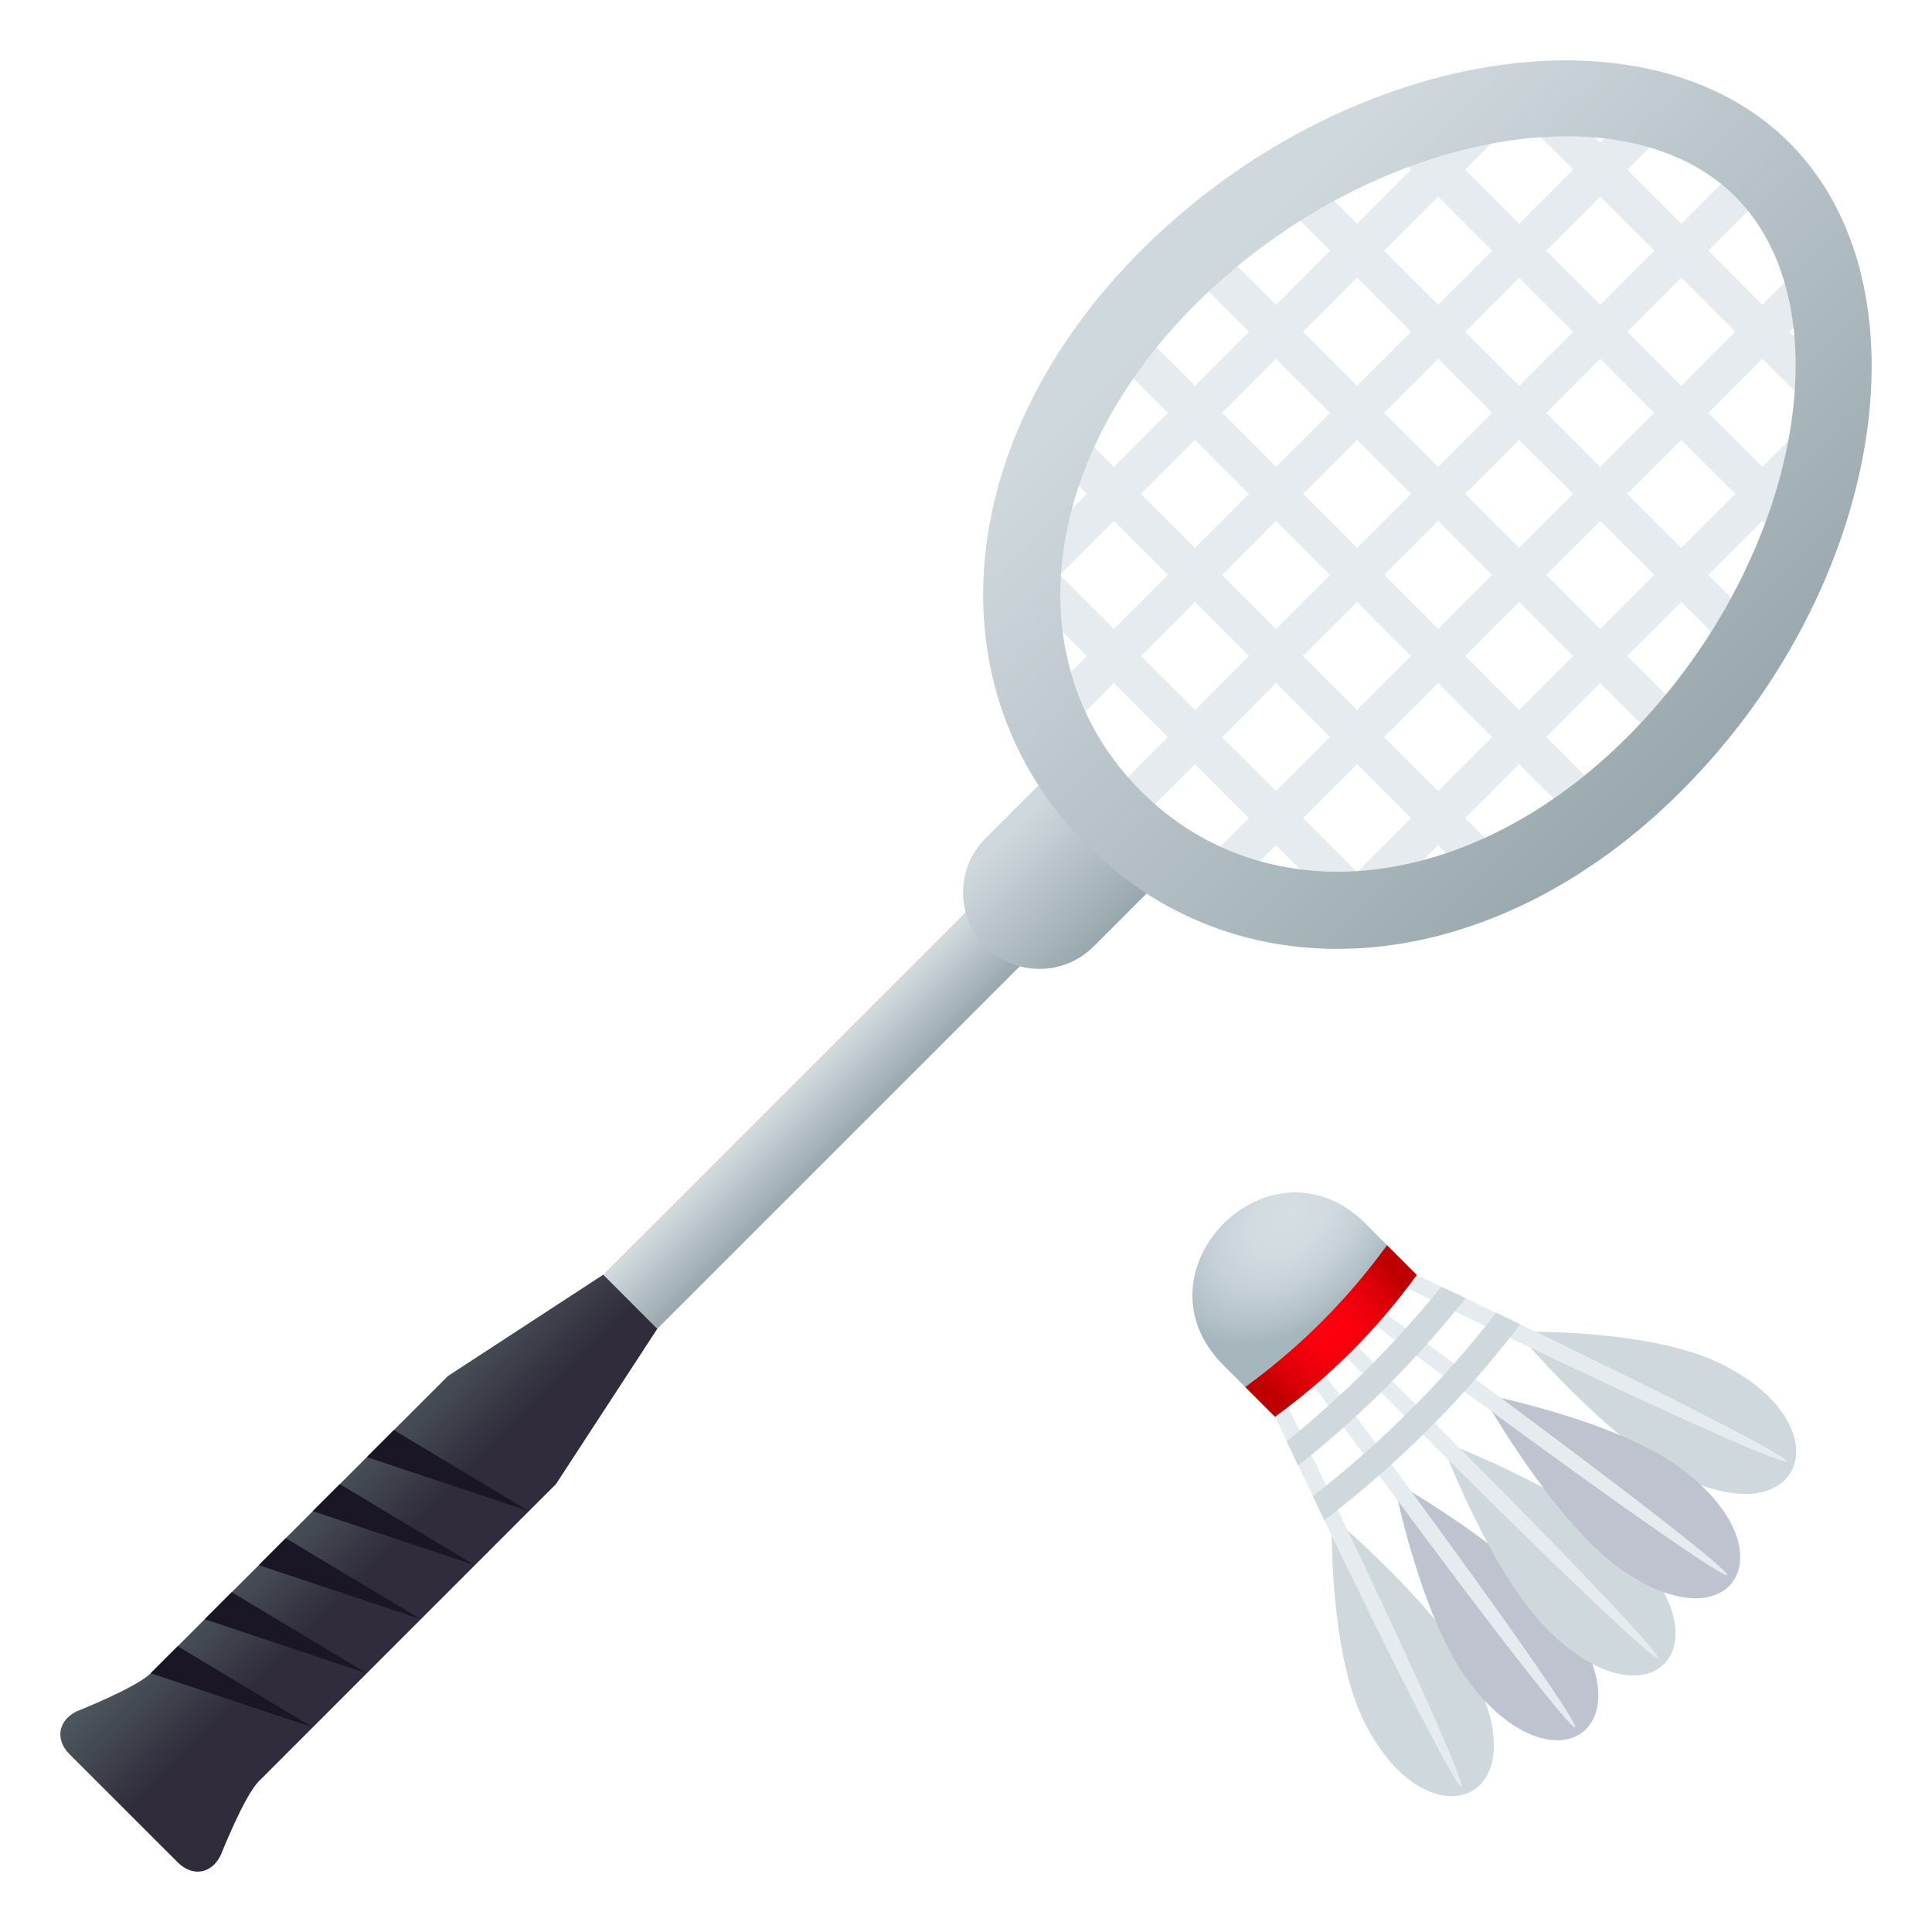 <svg enable-background="new 0 0 64 64" height="64" viewBox="0 0 64 64" width="64" xmlns="http://www.w3.org/2000/svg" xmlns:xlink="http://www.w3.org/1999/xlink"><linearGradient id="a"><stop offset=".085" stop-color="#cfd8dd"/><stop offset=".891" stop-color="#a0aeb4"/><stop offset="1" stop-color="#99a8ae"/></linearGradient><linearGradient id="b" gradientTransform="matrix(.707 .707 -.707 .707 -114.821 -214.211)" gradientUnits="userSpaceOnUse" x1="276.65" x2="279.183" xlink:href="#a" y1="74.68" y2="74.68"/><linearGradient id="c" gradientTransform="matrix(.707 .707 -.707 .707 -114.821 -214.211)" gradientUnits="userSpaceOnUse" x1="274.479" x2="281.353" y1="97.875" y2="97.875"><stop offset="0" stop-color="#4e585e"/><stop offset=".299" stop-color="#3e414c"/><stop offset=".533" stop-color="#302c3b"/></linearGradient><linearGradient id="d" gradientTransform="matrix(.707 .707 -.707 .707 -114.821 -214.211)" gradientUnits="userSpaceOnUse" x1="275.384" x2="280.448" xlink:href="#a" y1="66.201" y2="66.201"/><linearGradient id="e" gradientTransform="matrix(.707 .707 -.707 .707 -114.821 -214.211)" gradientUnits="userSpaceOnUse" x1="265.258" x2="290.574" xlink:href="#a" y1="48.162" y2="48.162"/><radialGradient id="f" cx="291.372" cy="68.6" gradientTransform="matrix(.707 .707 -1.038 1.038 -92.1 -236.932)" gradientUnits="userSpaceOnUse" r="3.409"><stop offset="0" stop-color="#d5dee3"/><stop offset=".297" stop-color="#d1dbe0"/><stop offset=".583" stop-color="#c6d1d7"/><stop offset=".863" stop-color="#b2c0c7"/><stop offset="1" stop-color="#a6b6bd"/></radialGradient><radialGradient id="g" cx="44.092" cy="44.092" gradientUnits="userSpaceOnUse" r="2.843"><stop offset="0" stop-color="#ff000e"/><stop offset=".234" stop-color="#fa000d"/><stop offset=".501" stop-color="#ec000a"/><stop offset=".784" stop-color="#d60005"/><stop offset="1" stop-color="#bf0000"/></radialGradient><path d="m39.585 25.313 1.789 1.789-1.809 1.808c.425.19.858.356 1.309.481l1.395-1.393 1.777 1.771c.654-.006 1.32-.064 1.996-.176l1.598-1.597.947.947c.43-.15.855-.317 1.283-.504l-1.336-1.338 1.789-1.789 1.889 1.885c.359-.224.717-.467 1.066-.723l-2.059-2.058 1.79-1.791 2.22 2.222c.154-.144.313-.279.465-.431s.286-.311.432-.465l-2.221-2.221 1.789-1.79 2.062 2.06c.253-.35.497-.709.722-1.069l-1.889-1.885 1.791-1.791 1.336 1.336c.19-.426.357-.854.507-1.285l-.948-.946 1.598-1.597c.111-.676.17-1.343.178-1.997l-1.775-1.777 1.395-1.395c-.125-.451-.293-.887-.48-1.311l-1.809 1.81-1.791-1.791 2.209-2.209c-.139-.157-.268-.325-.418-.477-.152-.15-.316-.279-.477-.416l-2.21 2.21-1.79-1.792 1.809-1.809c-.423-.187-.857-.354-1.309-.48l-1.396 1.394-1.775-1.775c-.654.008-1.322.067-1.996.178l-1.598 1.6-.947-.949c-.429.15-.856.318-1.285.508l1.338 1.334-1.79 1.791-1.89-1.887c-.357.225-.715.467-1.063.723l2.059 2.059-1.79 1.791-2.222-2.221c-.156.143-.314.28-.465.43-.151.152-.287.311-.432.466l2.222 2.219-1.79 1.791-2.061-2.061c-.254.354-.497.708-.721 1.066l1.885 1.889-1.789 1.791-1.335-1.335c-.189.426-.356.852-.507 1.283l.947.947-1.598 1.598c-.113.676-.169 1.342-.18 1.999l1.777 1.773-1.395 1.396c.125.45.292.885.481 1.309l1.808-1.811 1.79 1.792-2.208 2.209c.139.16.266.324.419.477.151.15.315.279.476.417zm18.795-13.428 1.791 1.791-1.79 1.791-1.792-1.791zm-2.686 2.685 1.791 1.791-1.791 1.789-1.789-1.791zm-2.685 2.686 1.791 1.789-1.791 1.791-1.789-1.791zm-2.686 2.685 1.791 1.789-1.791 1.791-1.789-1.791zm-2.683 2.684 1.79 1.793-1.789 1.789-1.792-1.79zm-2.686 2.686 1.791 1.791-1.79 1.791-1.792-1.792zm10.74-16.112 1.791 1.789-1.791 1.793-1.789-1.793zm-2.685 2.686 1.791 1.791-1.791 1.791-1.789-1.791zm-2.686 2.687 1.791 1.789-1.791 1.789-1.789-1.789zm-2.683 2.683 1.789 1.791-1.789 1.79-1.791-1.791zm-2.686 2.686 1.791 1.789-1.791 1.789-1.791-1.789zm-2.685 2.684 1.791 1.791-1.791 1.789-1.788-1.787zm-5.37-1.792-1.79-1.787 1.791-1.791 1.788 1.789zm2.684-2.683-1.788-1.789 1.79-1.789 1.789 1.789zm2.688-2.685-1.79-1.789 1.788-1.792 1.792 1.792zm2.684-2.684-1.79-1.793 1.789-1.789 1.791 1.792zm2.686-2.685-1.792-1.792 1.792-1.789 1.788 1.789zm2.682-2.686-1.789-1.791 1.789-1.789 1.791 1.789zm-10.738 16.111-1.791-1.791 1.791-1.789 1.79 1.789zm2.685-2.685-1.789-1.789 1.788-1.791 1.792 1.789zm2.685-2.686-1.79-1.792 1.79-1.787 1.79 1.789zm2.686-2.684-1.792-1.791 1.791-1.791 1.79 1.792zm2.683-2.685-1.79-1.792 1.789-1.789 1.792 1.79zm2.686-2.685-1.79-1.792 1.789-1.791 1.792 1.791z" fill="#e6ebef"/><path d="m21.774 44.018-1.791-1.791 16.022-16.02 1.789 1.791z" fill="url(#b)"/><path d="m7.317 61.443s.771-1.949 1.255-2.434c5.37-5.371 9.845-9.846 9.845-9.846l3.357-5.146-1.791-1.791-5.146 3.357s-4.475 4.475-9.846 9.846c-.484.484-2.434 1.254-2.434 1.254-.631.295-.744.939-.252 1.43l3.582 3.58c.493.493 1.135.381 1.43-.25z" fill="url(#c)"/><path d="m35.331 25.088-2.686 2.687c-.99.99-.99 2.592 0 3.58.988.988 2.592.988 3.58 0l2.686-2.685z" fill="url(#d)"/><g fill="#1a1626"><path d="m13.047 47.373-.894.895 5.369 1.791z"/><path d="m11.256 49.164-.894.895 5.369 1.789z"/><path d="m9.465 50.955-.892.893 5.369 1.791z"/><path d="m7.676 52.742-.894.897 5.369 1.791z"/><path d="m5.887 54.533-.896.897 5.371 1.789z"/></g><path d="m36.005 27.998c-5.186-5.188-4.434-13.469 1.789-19.693 6.676-6.676 16.713-8.348 21.481-3.578 4.77 4.766 3.096 14.804-3.581 21.48-6.222 6.222-14.503 6.977-19.689 1.791zm21.48-21.485c-3.748-3.746-12.28-2.041-17.9 3.583-5.186 5.186-5.938 11.961-1.79 16.111 4.15 4.148 10.924 3.396 16.11-1.791 5.622-5.621 7.326-14.152 3.58-17.903z" fill="url(#e)"/><path d="m48.929 55.719c1.982 4.137-1.798 5.361-3.781 1.226-1.155-2.411-1.029-6.704-1.029-6.704s3.653 3.066 4.81 5.478z" fill="#cfd8dd"/><path d="m44.163 49.689c6.014 12.548 5.48 12.721-.533.172-5.315-11.089-4.781-11.259.533-.172z" fill="#e6ebef"/><path d="m51.89 53.573c2.775 3.764-.488 5.853-3.262 2.091-1.618-2.195-2.455-6.587-2.455-6.587s4.099 2.304 5.717 4.496z" fill="#bec3cf"/><path d="m46.091 48.506c8.418 11.417 7.96 11.713-.461.294-7.44-10.088-6.979-10.383.461-.294z" fill="#e6ebef"/><path d="m51.272 53.992c3.323 3.322 6.043.603 2.719-2.721-1.937-1.938-6.252-3.531-6.252-3.531s1.596 4.314 3.533 6.252z" fill="#cfd8dd"/><path d="m47.174 47.557c10.081 10.081 10.464 9.697.382-.383-8.909-8.908-9.291-8.527-.382.383z" fill="#e6ebef"/><path d="m55.718 48.93c4.138 1.981 5.361-1.801 1.227-3.783-2.411-1.154-6.703-1.027-6.703-1.027s3.064 3.653 5.476 4.81z" fill="#cfd8dd"/><path d="m49.688 44.162c12.549 6.014 12.721 5.482.172-.532-11.087-5.316-11.258-4.782-.172.532z" fill="#e6ebef"/><path d="m53.573 51.891c3.764 2.774 5.852-.488 2.09-3.262-2.194-1.619-6.585-2.457-6.585-2.457s2.302 4.1 4.495 5.719z" fill="#bec3cf"/><path d="m48.507 46.092c11.416 8.417 11.711 7.959.293-.462-10.088-7.439-10.383-6.98-.293.462z" fill="#e6ebef"/><path d="m49.562 43.486c-1.76 2.271-3.804 4.316-6.073 6.076l.381.795c2.442-1.857 4.63-4.046 6.489-6.49z" fill="#cfd8dd"/><path d="m47.745 42.623c-1.519 1.883-3.24 3.602-5.123 5.123l.382.803c2.054-1.628 3.917-3.491 5.546-5.546z" fill="#cfd8dd"/><path d="m40.534 45.233.715.715c3.617-1.828 4.699-4.7 4.699-4.7l-.714-.715c-3.133-3.133-7.835 1.569-4.7 4.7z" fill="url(#f)"/><path d="m45.948 41.248c-1.311 1.805-2.896 3.39-4.699 4.7.328.329.656.658.986.987 1.803-1.312 3.389-2.897 4.699-4.701-.328-.329-.658-.656-.986-.986z" fill="url(#g)"/></svg>